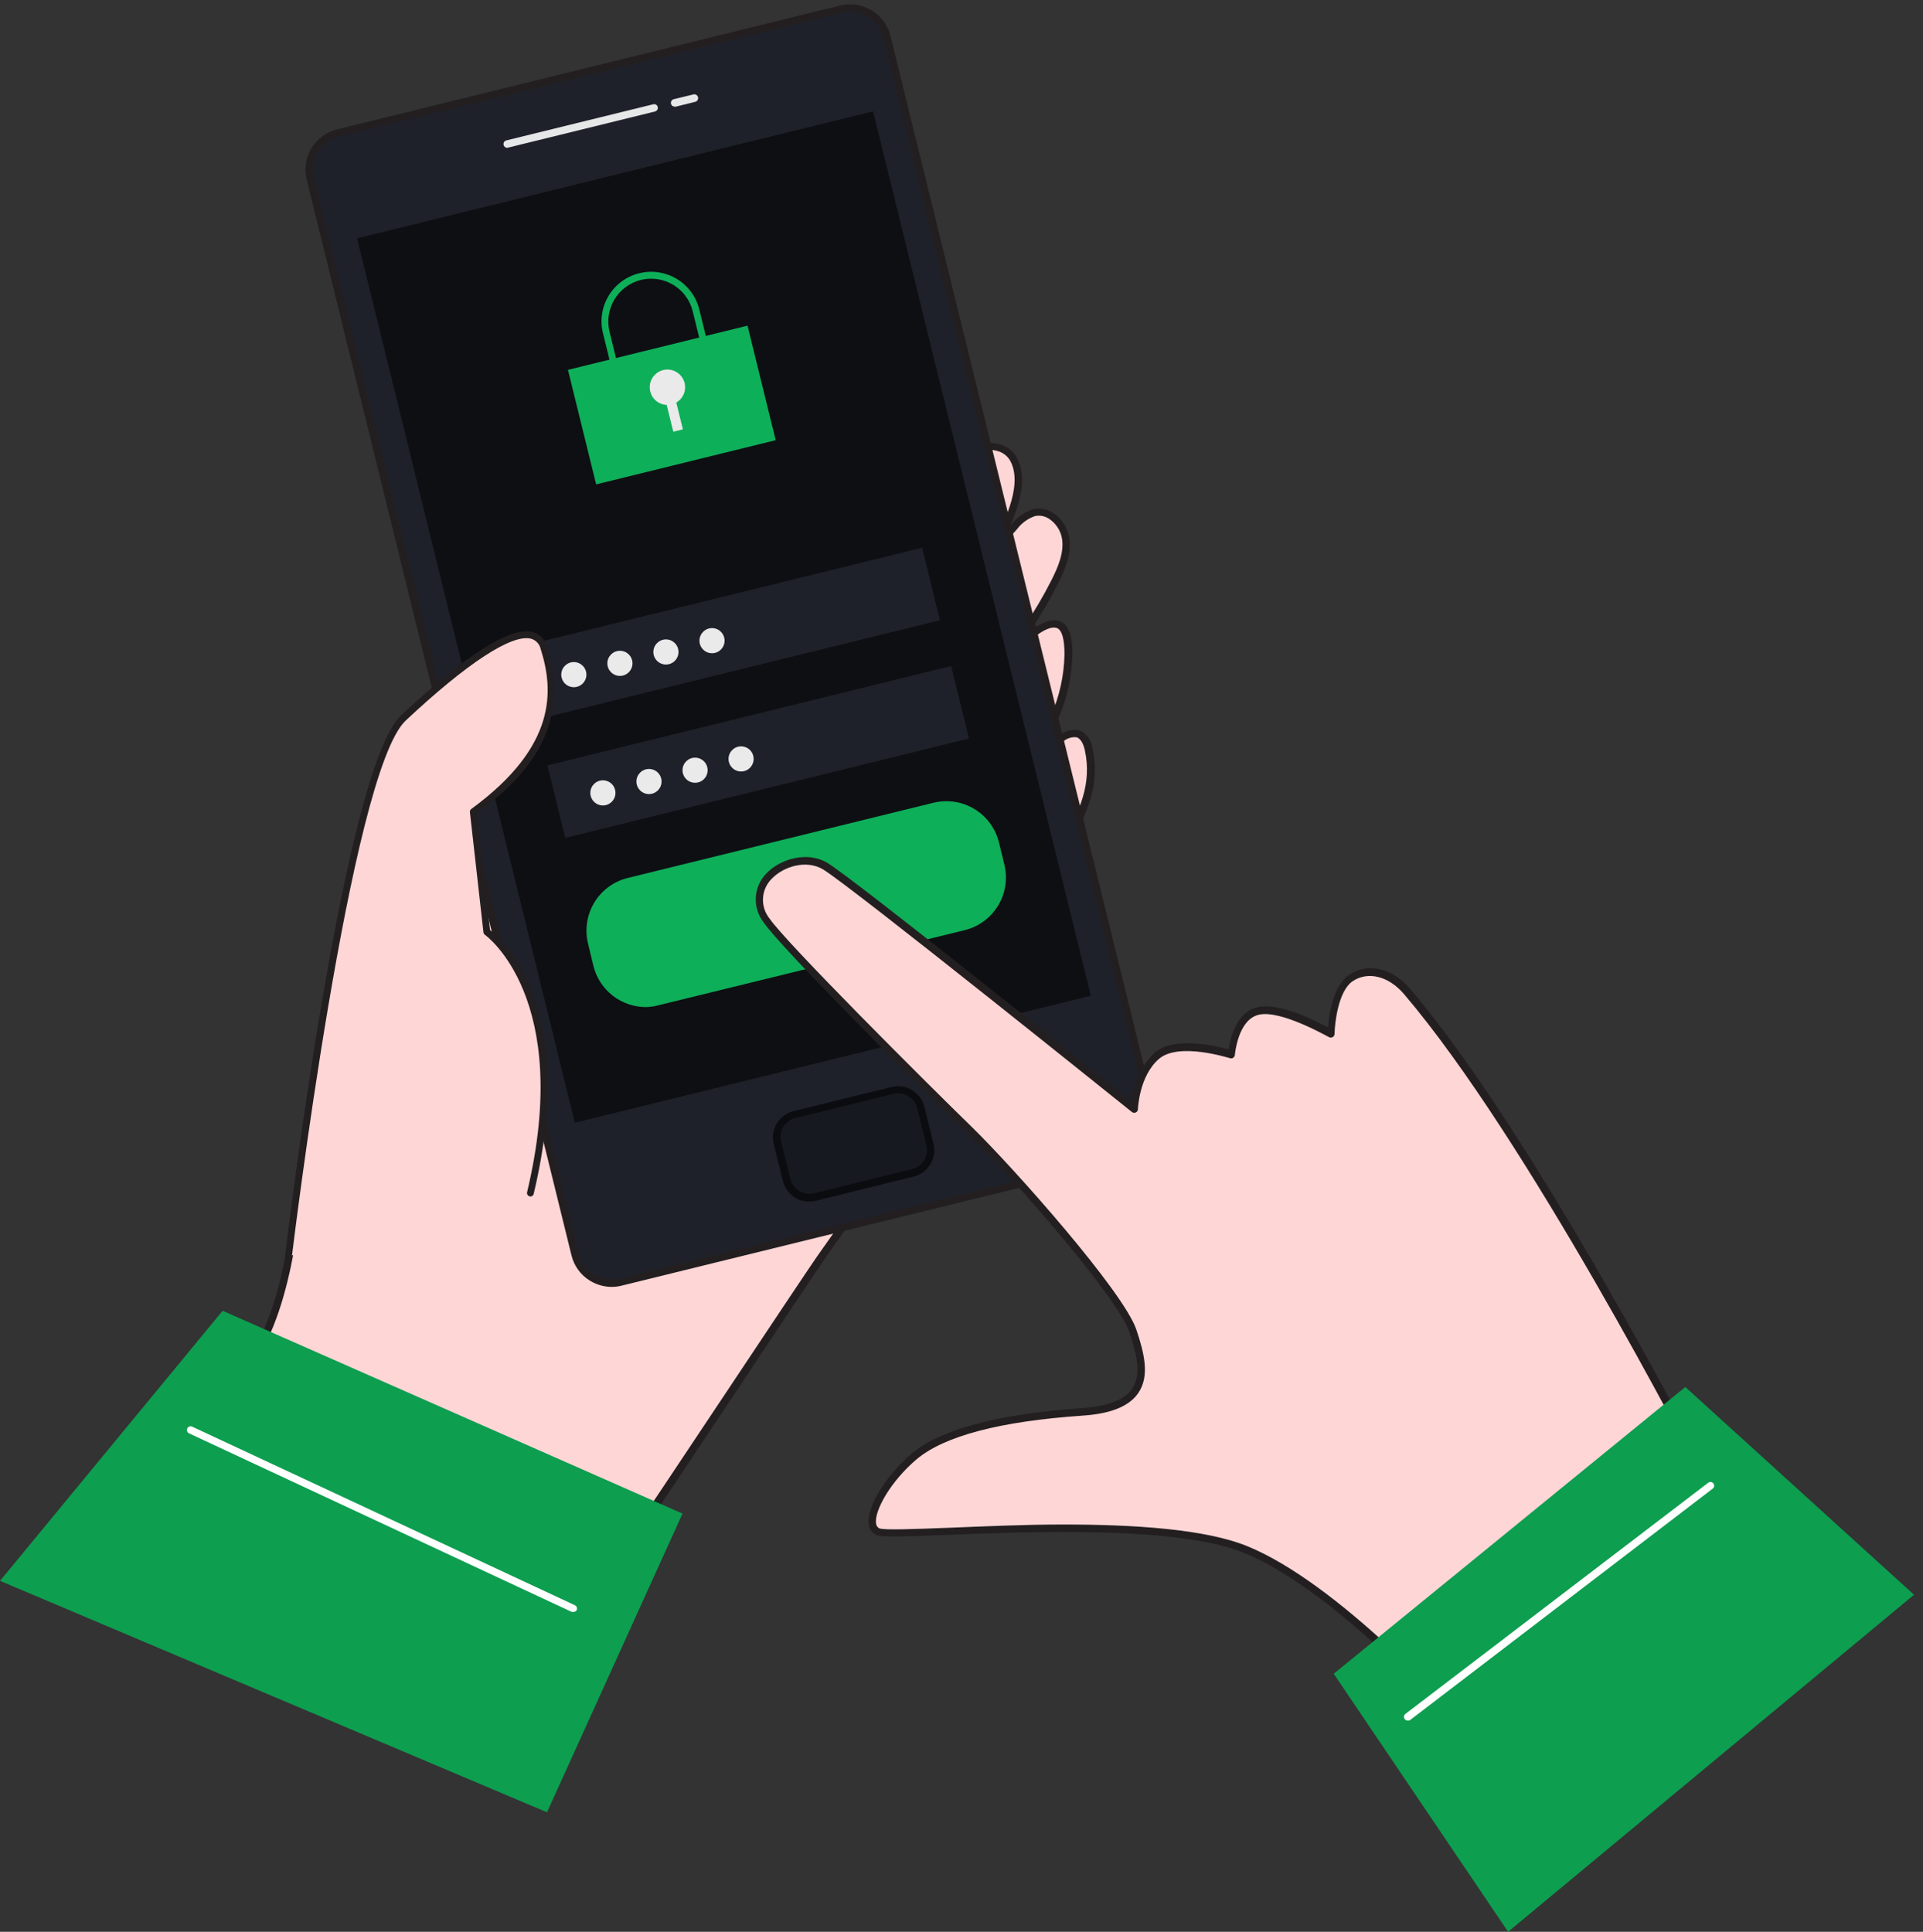<svg width="213" height="214" viewBox="0 0 213 214" fill="none" xmlns="http://www.w3.org/2000/svg">
<rect x="0" y="0" width="213" height="214" fill="#333333" stroke="none"/>
<path d="M70.246 170.24C55.531 163.039 39.899 157.887 23.786 154.927C32.093 149.418 32.563 135.315 33.954 125.443C38.433 93.762 69.859 73.525 94.296 56.852C96.354 55.403 98.487 54.062 100.685 52.834C103.278 51.443 110.499 47.137 112.392 51.114C114.212 54.942 109.7 61.907 107.452 64.715C108.944 62.493 110.595 60.383 112.392 58.4C112.945 57.659 113.712 57.107 114.591 56.819C116.237 56.441 117.81 58.005 118.057 59.668C118.304 61.331 117.612 62.961 116.855 64.484C115.03 68.081 112.756 71.431 110.087 74.455C111.882 72.421 118.518 64.805 118.378 72.52C118.263 77.379 116.236 81.997 112.738 85.372C114.273 84.025 115.927 82.818 117.678 81.766C117.924 81.572 118.208 81.432 118.511 81.354C118.815 81.276 119.131 81.262 119.44 81.313C119.767 81.472 120.048 81.712 120.255 82.011C120.463 82.309 120.59 82.656 120.626 83.017C121.729 87.957 118.979 91.498 117.102 95.721C115.636 99.015 114.78 102.11 112.911 105.28C106.16 116.757 98.997 128.037 91.274 138.88C89.282 141.638 70.345 170.29 70.246 170.24Z" fill="#FFD6D6"/>
<path d="M70.221 170.66C70.165 170.658 70.111 170.641 70.064 170.611C55.384 163.424 39.788 158.283 23.711 155.33C23.632 155.314 23.559 155.276 23.502 155.219C23.444 155.162 23.405 155.09 23.388 155.011C23.372 154.932 23.378 154.85 23.408 154.775C23.438 154.7 23.489 154.635 23.555 154.589C30.545 149.954 31.903 138.748 32.998 129.741C33.179 128.226 33.352 126.769 33.55 125.386C37.881 94.742 67.446 74.628 91.183 58.458L94.04 56.515C96.108 55.055 98.251 53.706 100.462 52.472L101.038 52.159C103.508 50.825 108.028 48.347 110.844 49.261C111.258 49.386 111.641 49.597 111.967 49.881C112.294 50.165 112.556 50.515 112.737 50.908C113.717 52.974 113.025 55.741 111.873 58.276C111.922 58.211 111.98 58.153 112.037 58.087C112.655 57.285 113.507 56.696 114.475 56.399C114.864 56.319 115.267 56.319 115.656 56.401C116.046 56.484 116.415 56.645 116.739 56.877C117.19 57.193 117.574 57.596 117.866 58.062C118.159 58.529 118.355 59.05 118.443 59.594C118.706 61.356 117.998 63.06 117.2 64.649C116.28 66.459 115.249 68.211 114.112 69.894C115.347 68.971 116.5 68.477 117.406 68.823C118.311 69.169 118.822 70.404 118.78 72.512C118.704 76.114 117.592 79.618 115.578 82.606C116.195 82.178 116.813 81.782 117.447 81.395C117.741 81.169 118.081 81.007 118.443 80.922C118.805 80.837 119.181 80.83 119.546 80.901C119.948 81.073 120.296 81.35 120.553 81.704C120.81 82.058 120.965 82.475 121.003 82.91C121.909 86.969 120.353 90.049 118.706 93.309C118.286 94.132 117.883 94.997 117.455 95.878C116.944 97.022 116.5 98.166 116.072 99.278C115.303 101.416 114.359 103.487 113.248 105.469C105.92 117.935 98.84 128.934 91.594 139.102C90.631 140.461 85.526 148.159 80.587 155.569L73.704 165.901C70.945 170.018 70.509 170.66 70.221 170.66ZM24.806 154.704C40.502 157.673 55.73 162.723 70.089 169.722C71.044 168.347 75.515 161.628 79.854 155.116C84.794 147.706 89.898 140.008 90.878 138.649C98.107 128.498 105.171 117.515 112.49 105.082C113.578 103.134 114.504 101.099 115.257 98.998C115.685 97.887 116.138 96.726 116.656 95.565C117.052 94.667 117.48 93.803 117.916 92.963C119.505 89.835 120.995 86.887 120.155 83.083C120.032 82.532 119.768 81.84 119.25 81.675C118.996 81.648 118.74 81.671 118.496 81.743C118.251 81.815 118.024 81.935 117.825 82.095C116.1 83.135 114.469 84.326 112.951 85.652C112.87 85.718 112.766 85.75 112.661 85.741C112.556 85.733 112.459 85.685 112.388 85.607C112.318 85.529 112.28 85.428 112.282 85.323C112.284 85.218 112.326 85.118 112.4 85.043C114.098 83.415 115.458 81.468 116.404 79.313C117.349 77.159 117.86 74.839 117.908 72.487C117.908 70.84 117.644 69.811 117.084 69.581C116.006 69.169 113.791 70.849 110.44 74.611L110.366 74.702C110.328 74.74 110.282 74.771 110.232 74.792C110.182 74.813 110.128 74.824 110.074 74.824C110.02 74.824 109.966 74.813 109.916 74.792C109.865 74.771 109.82 74.74 109.782 74.702C109.742 74.665 109.711 74.62 109.689 74.571C109.668 74.521 109.657 74.468 109.657 74.414C109.657 74.36 109.668 74.306 109.689 74.257C109.711 74.207 109.742 74.162 109.782 74.126C112.424 71.13 114.674 67.81 116.475 64.246C117.216 62.78 117.867 61.216 117.636 59.684C117.564 59.253 117.407 58.839 117.174 58.469C116.941 58.099 116.636 57.779 116.278 57.527C116.044 57.355 115.776 57.234 115.492 57.172C115.209 57.111 114.915 57.112 114.631 57.173C113.84 57.448 113.149 57.953 112.647 58.622C111.609 59.783 110.605 60.985 109.666 62.228C108.67 63.752 107.839 64.797 107.74 64.921C107.672 65.003 107.576 65.056 107.47 65.07C107.365 65.083 107.258 65.057 107.172 64.995C107.085 64.933 107.025 64.84 107.007 64.735C106.988 64.63 107.012 64.522 107.073 64.435C107.715 63.472 108.39 62.533 109.09 61.619C111.214 58.326 113.256 53.896 111.996 51.245C111.865 50.948 111.671 50.683 111.428 50.467C111.185 50.251 110.899 50.09 110.588 49.994C108.118 49.17 103.598 51.641 101.433 52.834L100.857 53.147C98.675 54.391 96.561 55.752 94.525 57.223L91.668 59.166C68.047 75.237 38.646 95.244 34.365 125.526C34.167 126.901 33.995 128.358 33.813 129.864C32.727 138.666 31.426 149.575 24.806 154.704Z" fill="#231F20"/>
<path d="M93.165 1.002L37.443 14.719C35.196 15.273 33.822 17.543 34.376 19.79L63.71 138.949C64.263 141.196 66.534 142.57 68.781 142.017L124.503 128.299C126.751 127.746 128.124 125.475 127.571 123.228L98.236 4.069C97.683 1.822 95.413 0.449 93.165 1.002Z" fill="#1E212A"/>
<path d="M67.76 142.56C66.921 142.557 66.099 142.327 65.38 141.893C64.861 141.583 64.41 141.171 64.052 140.684C63.694 140.196 63.438 139.641 63.297 139.053L33.971 19.893C33.68 18.709 33.871 17.457 34.502 16.413C35.134 15.37 36.154 14.62 37.338 14.328L93.061 0.611C94.246 0.32 95.499 0.511 96.544 1.142C97.589 1.774 98.341 2.793 98.635 3.978L127.961 123.138C128.25 124.325 128.057 125.577 127.424 126.622C126.791 127.666 125.771 128.418 124.586 128.712L68.863 142.42C68.502 142.512 68.132 142.559 67.76 142.56ZM94.172 1.302C93.864 1.301 93.557 1.337 93.258 1.41L37.536 15.126C36.563 15.366 35.725 15.982 35.207 16.838C34.688 17.695 34.531 18.723 34.769 19.696L64.096 138.855C64.336 139.828 64.951 140.665 65.808 141.184C66.665 141.703 67.693 141.86 68.665 141.622L124.388 127.913C125.362 127.672 126.2 127.055 126.72 126.197C127.24 125.339 127.399 124.31 127.163 123.336L97.836 4.176C97.635 3.356 97.165 2.627 96.5 2.106C95.836 1.585 95.016 1.302 94.172 1.302Z" fill="#231F20"/>
<path d="M96.706 12.332L39.553 26.402L63.672 124.375L120.825 110.305L96.706 12.332Z" fill="#0D0F13"/>
<path d="M98.861 120.769L87.989 123.446C86.607 123.786 85.762 125.182 86.102 126.564L87.126 130.721C87.466 132.103 88.862 132.948 90.244 132.608L101.117 129.931C102.499 129.591 103.343 128.195 103.003 126.813L101.98 122.656C101.639 121.274 100.243 120.429 98.861 120.769Z" fill="#171920"/>
<path d="M89.619 133.108C88.951 133.107 88.302 132.882 87.776 132.468C87.251 132.055 86.879 131.477 86.721 130.828L85.692 126.67C85.515 125.904 85.647 125.099 86.058 124.429C86.469 123.76 87.127 123.278 87.89 123.089L98.766 120.413C99.536 120.226 100.348 120.352 101.025 120.762C101.702 121.173 102.19 121.834 102.381 122.603L103.401 126.719C103.59 127.489 103.466 128.302 103.055 128.98C102.644 129.658 101.981 130.145 101.211 130.334L90.36 133.018C90.118 133.078 89.869 133.109 89.619 133.108ZM99.499 121.113C99.321 121.114 99.144 121.136 98.972 121.178L88.104 123.854C87.828 123.921 87.568 124.042 87.339 124.211C87.11 124.379 86.917 124.591 86.77 124.834C86.623 125.079 86.525 125.35 86.483 125.633C86.441 125.915 86.454 126.203 86.523 126.481L87.544 130.597C87.612 130.874 87.733 131.134 87.901 131.363C88.069 131.593 88.281 131.787 88.524 131.934C88.767 132.082 89.037 132.18 89.318 132.223C89.599 132.266 89.886 132.254 90.162 132.186L101.03 129.51C101.307 129.443 101.567 129.322 101.796 129.154C102.026 128.985 102.22 128.774 102.367 128.531C102.515 128.287 102.613 128.018 102.656 127.737C102.699 127.455 102.687 127.169 102.619 126.892L101.598 122.776C101.531 122.5 101.41 122.24 101.242 122.011C101.074 121.782 100.862 121.588 100.619 121.442C100.276 121.225 99.879 121.111 99.474 121.113H99.499Z" fill="#0B0C0F"/>
<path d="M56.158 16.378C56.069 16.371 55.985 16.337 55.917 16.279C55.849 16.221 55.801 16.143 55.78 16.056C55.766 16.003 55.764 15.948 55.772 15.894C55.78 15.84 55.798 15.788 55.827 15.741C55.855 15.695 55.892 15.654 55.937 15.622C55.981 15.59 56.031 15.567 56.084 15.554L72.353 11.553C72.406 11.539 72.46 11.536 72.514 11.544C72.568 11.551 72.619 11.569 72.666 11.597C72.713 11.624 72.753 11.661 72.786 11.704C72.819 11.748 72.842 11.797 72.856 11.849C72.88 11.956 72.863 12.069 72.806 12.162C72.749 12.256 72.657 12.324 72.551 12.351L56.282 16.353L56.158 16.378Z" fill="#E6E7E8"/>
<path d="M74.716 11.808C74.625 11.809 74.536 11.778 74.464 11.721C74.392 11.664 74.342 11.585 74.321 11.495C74.296 11.389 74.313 11.278 74.368 11.184C74.423 11.091 74.513 11.022 74.618 10.993L76.808 10.458C76.917 10.432 77.032 10.45 77.127 10.508C77.223 10.567 77.292 10.662 77.318 10.771C77.344 10.88 77.326 10.995 77.267 11.091C77.209 11.186 77.114 11.255 77.005 11.281L74.815 11.825L74.716 11.808Z" fill="#E6E7E8"/>
<path d="M103.486 89.309L69.621 97.645C66.623 98.383 64.791 101.412 65.529 104.41L66.127 106.84C66.865 109.838 69.894 111.67 72.892 110.932L106.757 102.596C109.755 101.858 111.587 98.829 110.849 95.831L110.25 93.401C109.512 90.403 106.484 88.571 103.486 89.309Z" fill="#0EAF59"/>
<path d="M71.539 111.562C70.199 111.558 68.899 111.107 67.845 110.279C66.792 109.451 66.046 108.294 65.726 106.993L65.133 104.523C64.755 102.978 65.005 101.346 65.827 99.985C66.65 98.624 67.978 97.644 69.522 97.261L103.393 88.929C104.158 88.741 104.952 88.705 105.73 88.823C106.508 88.942 107.255 89.213 107.929 89.621C108.602 90.028 109.189 90.564 109.655 91.198C110.122 91.833 110.459 92.553 110.647 93.317L111.248 95.787C111.626 97.331 111.376 98.961 110.553 100.321C109.73 101.681 108.402 102.659 106.859 103.041L72.988 111.348C72.515 111.477 72.028 111.548 71.539 111.562ZM104.834 89.612C104.415 89.616 103.998 89.668 103.591 89.769L69.719 98.059C69.059 98.222 68.437 98.512 67.889 98.915C67.341 99.318 66.877 99.825 66.526 100.407C66.174 100.989 65.94 101.634 65.838 102.307C65.737 102.979 65.768 103.665 65.932 104.325L66.525 106.795C66.856 108.127 67.701 109.273 68.875 109.983C70.049 110.693 71.457 110.908 72.79 110.582L106.662 102.242C107.993 101.913 109.139 101.069 109.849 99.896C110.559 98.723 110.775 97.317 110.449 95.985L109.848 93.515C109.568 92.394 108.924 91.398 108.016 90.684C107.108 89.97 105.989 89.579 104.834 89.571V89.612Z" fill="#0EAF59"/>
<path d="M102.137 60.675L57.415 71.684L59.393 79.719L104.114 68.709L102.137 60.675Z" fill="#1E212A"/>
<path d="M63.56 76.126C64.329 76.126 64.952 75.503 64.952 74.735C64.952 73.966 64.329 73.343 63.56 73.343C62.792 73.343 62.169 73.966 62.169 74.735C62.169 75.503 62.792 76.126 63.56 76.126Z" fill="#EAEAEA"/>
<path d="M68.665 74.875C69.434 74.875 70.057 74.252 70.057 73.483C70.057 72.715 69.434 72.092 68.665 72.092C67.897 72.092 67.274 72.715 67.274 73.483C67.274 74.252 67.897 74.875 68.665 74.875Z" fill="#EAEAEA"/>
<path d="M73.761 73.615C74.53 73.615 75.153 72.992 75.153 72.224C75.153 71.455 74.53 70.832 73.761 70.832C72.993 70.832 72.37 71.455 72.37 72.224C72.37 72.992 72.993 73.615 73.761 73.615Z" fill="#EAEAEA"/>
<path d="M78.867 72.364C79.635 72.364 80.258 71.741 80.258 70.972C80.258 70.204 79.635 69.581 78.867 69.581C78.098 69.581 77.475 70.204 77.475 70.972C77.475 71.741 78.098 72.364 78.867 72.364Z" fill="#EAEAEA"/>
<path d="M105.356 73.777L60.634 84.787L62.612 92.821L107.334 81.812L105.356 73.777Z" fill="#1E212A"/>
<path d="M66.78 89.225C67.548 89.225 68.171 88.602 68.171 87.834C68.171 87.065 67.548 86.442 66.78 86.442C66.011 86.442 65.388 87.065 65.388 87.834C65.388 88.602 66.011 89.225 66.78 89.225Z" fill="#EAEAEA"/>
<path d="M71.885 87.966C72.653 87.966 73.276 87.343 73.276 86.574C73.276 85.806 72.653 85.183 71.885 85.183C71.116 85.183 70.493 85.806 70.493 86.574C70.493 87.343 71.116 87.966 71.885 87.966Z" fill="#EAEAEA"/>
<path d="M76.989 86.714C77.757 86.714 78.38 86.091 78.38 85.323C78.38 84.554 77.757 83.931 76.989 83.931C76.221 83.931 75.598 84.554 75.598 85.323C75.598 86.091 76.221 86.714 76.989 86.714Z" fill="#EAEAEA"/>
<path d="M82.086 85.463C82.854 85.463 83.477 84.84 83.477 84.071C83.477 83.303 82.854 82.68 82.086 82.68C81.317 82.68 80.694 83.303 80.694 84.071C80.694 84.84 81.317 85.463 82.086 85.463Z" fill="#EAEAEA"/>
<path d="M82.799 36.075L62.909 40.972L66.032 53.659L85.922 48.763L82.799 36.075Z" fill="#0EAF59"/>
<path d="M68.13 41.151C68.06 41.15 67.992 41.13 67.932 41.094C67.848 41.041 67.787 40.959 67.759 40.863L66.788 36.911C66.615 36.211 66.581 35.483 66.69 34.769C66.799 34.056 67.047 33.37 67.421 32.753C67.795 32.136 68.287 31.599 68.87 31.172C69.452 30.745 70.113 30.438 70.814 30.267C72.228 29.919 73.722 30.147 74.968 30.9C76.214 31.654 77.109 32.871 77.458 34.285L78.43 38.237C78.452 38.333 78.436 38.434 78.386 38.518C78.335 38.603 78.253 38.664 78.158 38.69L68.22 41.16L68.13 41.151ZM72.131 30.876C71.749 30.875 71.367 30.92 70.995 31.008C70.388 31.157 69.816 31.425 69.313 31.796C68.809 32.166 68.384 32.633 68.061 33.168C67.739 33.704 67.525 34.298 67.432 34.916C67.339 35.534 67.369 36.165 67.521 36.771L68.401 40.361L77.615 38.089L76.734 34.507C76.486 33.473 75.897 32.552 75.062 31.894C74.227 31.235 73.195 30.877 72.131 30.876Z" fill="#0EAF59"/>
<path d="M73.926 44.856C75.008 44.856 75.886 43.979 75.886 42.897C75.886 41.815 75.008 40.937 73.926 40.937C72.844 40.937 71.967 41.815 71.967 42.897C71.967 43.979 72.844 44.856 73.926 44.856Z" fill="#EAEAEA"/>
<path d="M74.547 43.124L73.483 43.386L74.576 47.823L75.639 47.561L74.547 43.124Z" fill="#EAEAEA"/>
<path d="M31.961 139.176C31.961 139.176 38.392 85.389 44.69 79.502C52.182 72.512 59.008 67.769 60.259 71.763C61.511 75.756 62.671 82.416 52.429 89.876L53.928 103.189C53.928 103.189 64.013 110.179 58.761 132.145" fill="#FFD6D6"/>
<path d="M31.961 139.555H31.903C31.804 139.543 31.714 139.492 31.652 139.413C31.59 139.334 31.562 139.234 31.574 139.135C31.837 136.937 38.095 85.15 44.426 79.238C51.671 72.479 56.587 69.358 59.023 70.025C59.411 70.132 59.762 70.341 60.04 70.631C60.319 70.921 60.513 71.281 60.604 71.672C63.445 80.728 57.986 86.286 52.824 90.098L54.281 103.032C55.549 104.004 64.079 111.447 59.114 132.252C59.103 132.301 59.083 132.347 59.054 132.387C59.026 132.428 58.989 132.462 58.947 132.488C58.905 132.514 58.858 132.531 58.809 132.539C58.76 132.547 58.709 132.544 58.661 132.532C58.566 132.507 58.483 132.446 58.431 132.361C58.379 132.277 58.361 132.176 58.381 132.079C63.511 110.607 53.804 103.617 53.705 103.551C53.662 103.519 53.626 103.478 53.599 103.431C53.572 103.384 53.555 103.333 53.548 103.279L52.05 89.966C52.042 89.901 52.052 89.834 52.078 89.774C52.104 89.713 52.145 89.66 52.198 89.62C61.74 82.639 61.321 76.447 59.888 71.894C59.829 71.628 59.701 71.383 59.515 71.183C59.33 70.983 59.095 70.837 58.834 70.758C56.718 70.198 51.786 73.409 44.945 79.815C38.811 85.537 32.389 138.715 32.323 139.25C32.308 139.335 32.263 139.412 32.197 139.468C32.131 139.524 32.047 139.554 31.961 139.555Z" fill="#231F20"/>
<path d="M0 175.123L24.659 145.203L75.598 167.672L60.588 200.761L0 175.123Z" fill="#0D9E50"/>
<path d="M189.455 164.551C189.455 164.551 170.288 126.835 155.847 109.841C153.871 107.52 151.36 107.133 149.581 108.335C147.49 109.751 147.408 114.501 147.408 114.501C147.408 114.501 141.924 111.323 139.298 111.982C136.672 112.641 136.367 116.798 136.367 116.798C136.367 116.798 130.513 114.864 128.134 116.947C125.754 119.03 125.664 122.825 125.664 122.825C125.664 122.825 94.797 98.018 91.397 95.919C87.997 93.819 81.896 97.566 84.909 101.946C86.778 104.679 102.356 120.19 107.394 125.122C112.433 130.054 124.157 143.433 125.507 147.352C126.858 151.271 127.936 155.775 119.934 156.326C111.931 156.878 104.809 158.302 101.302 161.266C97.794 164.23 95.489 168.717 97.243 169.598C98.996 170.479 127.286 167.243 138.03 171.624C148.775 176.004 162.73 192.025 162.73 192.025L189.455 164.551Z" fill="#FFD6D6"/>
<path d="M162.722 192.47C162.665 192.468 162.608 192.455 162.556 192.431C162.503 192.407 162.456 192.373 162.417 192.33C162.278 192.165 148.372 176.333 137.849 172.043C130.489 169.038 114.591 169.656 105.089 170.026C99.944 170.224 97.68 170.298 97.037 170.026C96.806 169.91 96.608 169.736 96.464 169.521C96.32 169.306 96.234 169.058 96.214 168.799C95.992 166.922 98.141 163.431 100.998 161.019C104.2 158.319 110.548 156.631 119.876 155.989C122.717 155.791 124.586 155.066 125.417 153.823C126.496 152.177 125.845 149.847 125.088 147.558C123.82 143.77 112.359 130.605 107.107 125.468C101.854 120.33 86.458 104.975 84.597 102.193C83.972 101.402 83.659 100.41 83.716 99.404C83.774 98.398 84.198 97.448 84.91 96.734C86.441 95.137 89.438 94.264 91.636 95.581C94.798 97.516 120.848 118.429 125.31 122.018C125.49 119.98 126.392 118.073 127.854 116.642C130.02 114.765 134.556 115.819 136.088 116.263C136.26 115.069 136.911 112.147 139.266 111.578C141.62 111.01 145.589 113.011 147.095 113.818C147.211 112.41 147.655 109.191 149.417 107.997C151.492 106.589 154.225 107.223 156.226 109.578C170.535 126.407 189.694 163.983 189.892 164.362C189.929 164.44 189.942 164.527 189.929 164.612C189.915 164.697 189.877 164.776 189.818 164.839L163.084 192.347C163.037 192.392 162.98 192.427 162.917 192.448C162.854 192.47 162.788 192.477 162.722 192.47ZM117.826 168.882C125.491 168.882 133.469 169.368 138.146 171.278C148.125 175.345 160.606 189.061 162.739 191.449L188.953 164.477C187.216 161.093 169.152 126.127 155.526 110.138C153.822 108.129 151.525 107.552 149.812 108.705C148.248 109.775 147.845 113.275 147.82 114.542C147.819 114.613 147.799 114.682 147.763 114.743C147.727 114.804 147.676 114.854 147.614 114.888C147.552 114.924 147.481 114.943 147.408 114.943C147.336 114.943 147.265 114.924 147.202 114.888C147.145 114.888 141.834 111.801 139.397 112.418C137.092 112.995 136.787 116.831 136.779 116.864C136.775 116.926 136.756 116.986 136.725 117.04C136.694 117.094 136.651 117.14 136.599 117.175C136.548 117.21 136.489 117.233 136.428 117.242C136.366 117.25 136.303 117.245 136.244 117.226C136.186 117.226 130.58 115.399 128.373 117.301C126.167 119.202 126.043 122.833 126.043 122.874C126.04 122.951 126.016 123.025 125.974 123.089C125.932 123.153 125.873 123.204 125.804 123.237C125.736 123.27 125.659 123.283 125.583 123.274C125.507 123.265 125.436 123.235 125.376 123.187C125.063 122.94 94.518 98.372 91.183 96.322C89.339 95.194 86.787 95.977 85.486 97.343C84.904 97.919 84.557 98.69 84.513 99.508C84.469 100.325 84.731 101.13 85.247 101.764C87.075 104.44 102.537 119.878 107.683 124.883C112.401 129.502 124.462 143.104 125.87 147.302C126.693 149.772 127.393 152.366 126.101 154.284C125.104 155.774 123.087 156.606 119.926 156.82C110.779 157.446 104.595 159.076 101.533 161.653C98.676 164.065 96.864 167.309 97.029 168.709C97.03 168.831 97.064 168.951 97.128 169.055C97.192 169.16 97.283 169.245 97.391 169.302C97.861 169.524 101.352 169.384 105.048 169.244C108.745 169.104 113.183 168.882 117.826 168.882Z" fill="#231F20"/>
<path d="M186.673 153.65L147.729 185.414L167.045 214L212.006 176.662L186.673 153.65Z" fill="#0D9E50"/>
<path d="M63.503 178.564C63.446 178.575 63.387 178.575 63.33 178.564L20.986 158.804C20.931 158.786 20.881 158.756 20.838 158.717C20.795 158.678 20.761 158.63 20.738 158.577C20.715 158.523 20.703 158.466 20.704 158.408C20.705 158.349 20.718 158.292 20.743 158.239C20.767 158.187 20.803 158.14 20.847 158.102C20.891 158.064 20.942 158.036 20.998 158.019C21.054 158.002 21.112 157.998 21.17 158.005C21.227 158.013 21.283 158.033 21.332 158.063L63.676 177.823C63.725 177.846 63.77 177.879 63.806 177.919C63.843 177.959 63.871 178.006 63.89 178.058C63.908 178.109 63.916 178.163 63.913 178.218C63.91 178.272 63.897 178.326 63.873 178.375C63.835 178.437 63.78 178.488 63.714 178.521C63.649 178.554 63.576 178.569 63.503 178.564Z" fill="white"/>
<path d="M155.921 190.601C155.857 190.601 155.794 190.585 155.737 190.557C155.68 190.528 155.63 190.487 155.592 190.436C155.526 190.349 155.498 190.239 155.513 190.131C155.529 190.023 155.587 189.926 155.674 189.86L189.208 164.255C189.294 164.188 189.403 164.159 189.511 164.173C189.619 164.187 189.718 164.243 189.784 164.329C189.851 164.415 189.88 164.524 189.866 164.632C189.852 164.74 189.796 164.838 189.71 164.905L156.168 190.56C156.092 190.6 156.006 190.615 155.921 190.601Z" fill="white"/>
</svg>
